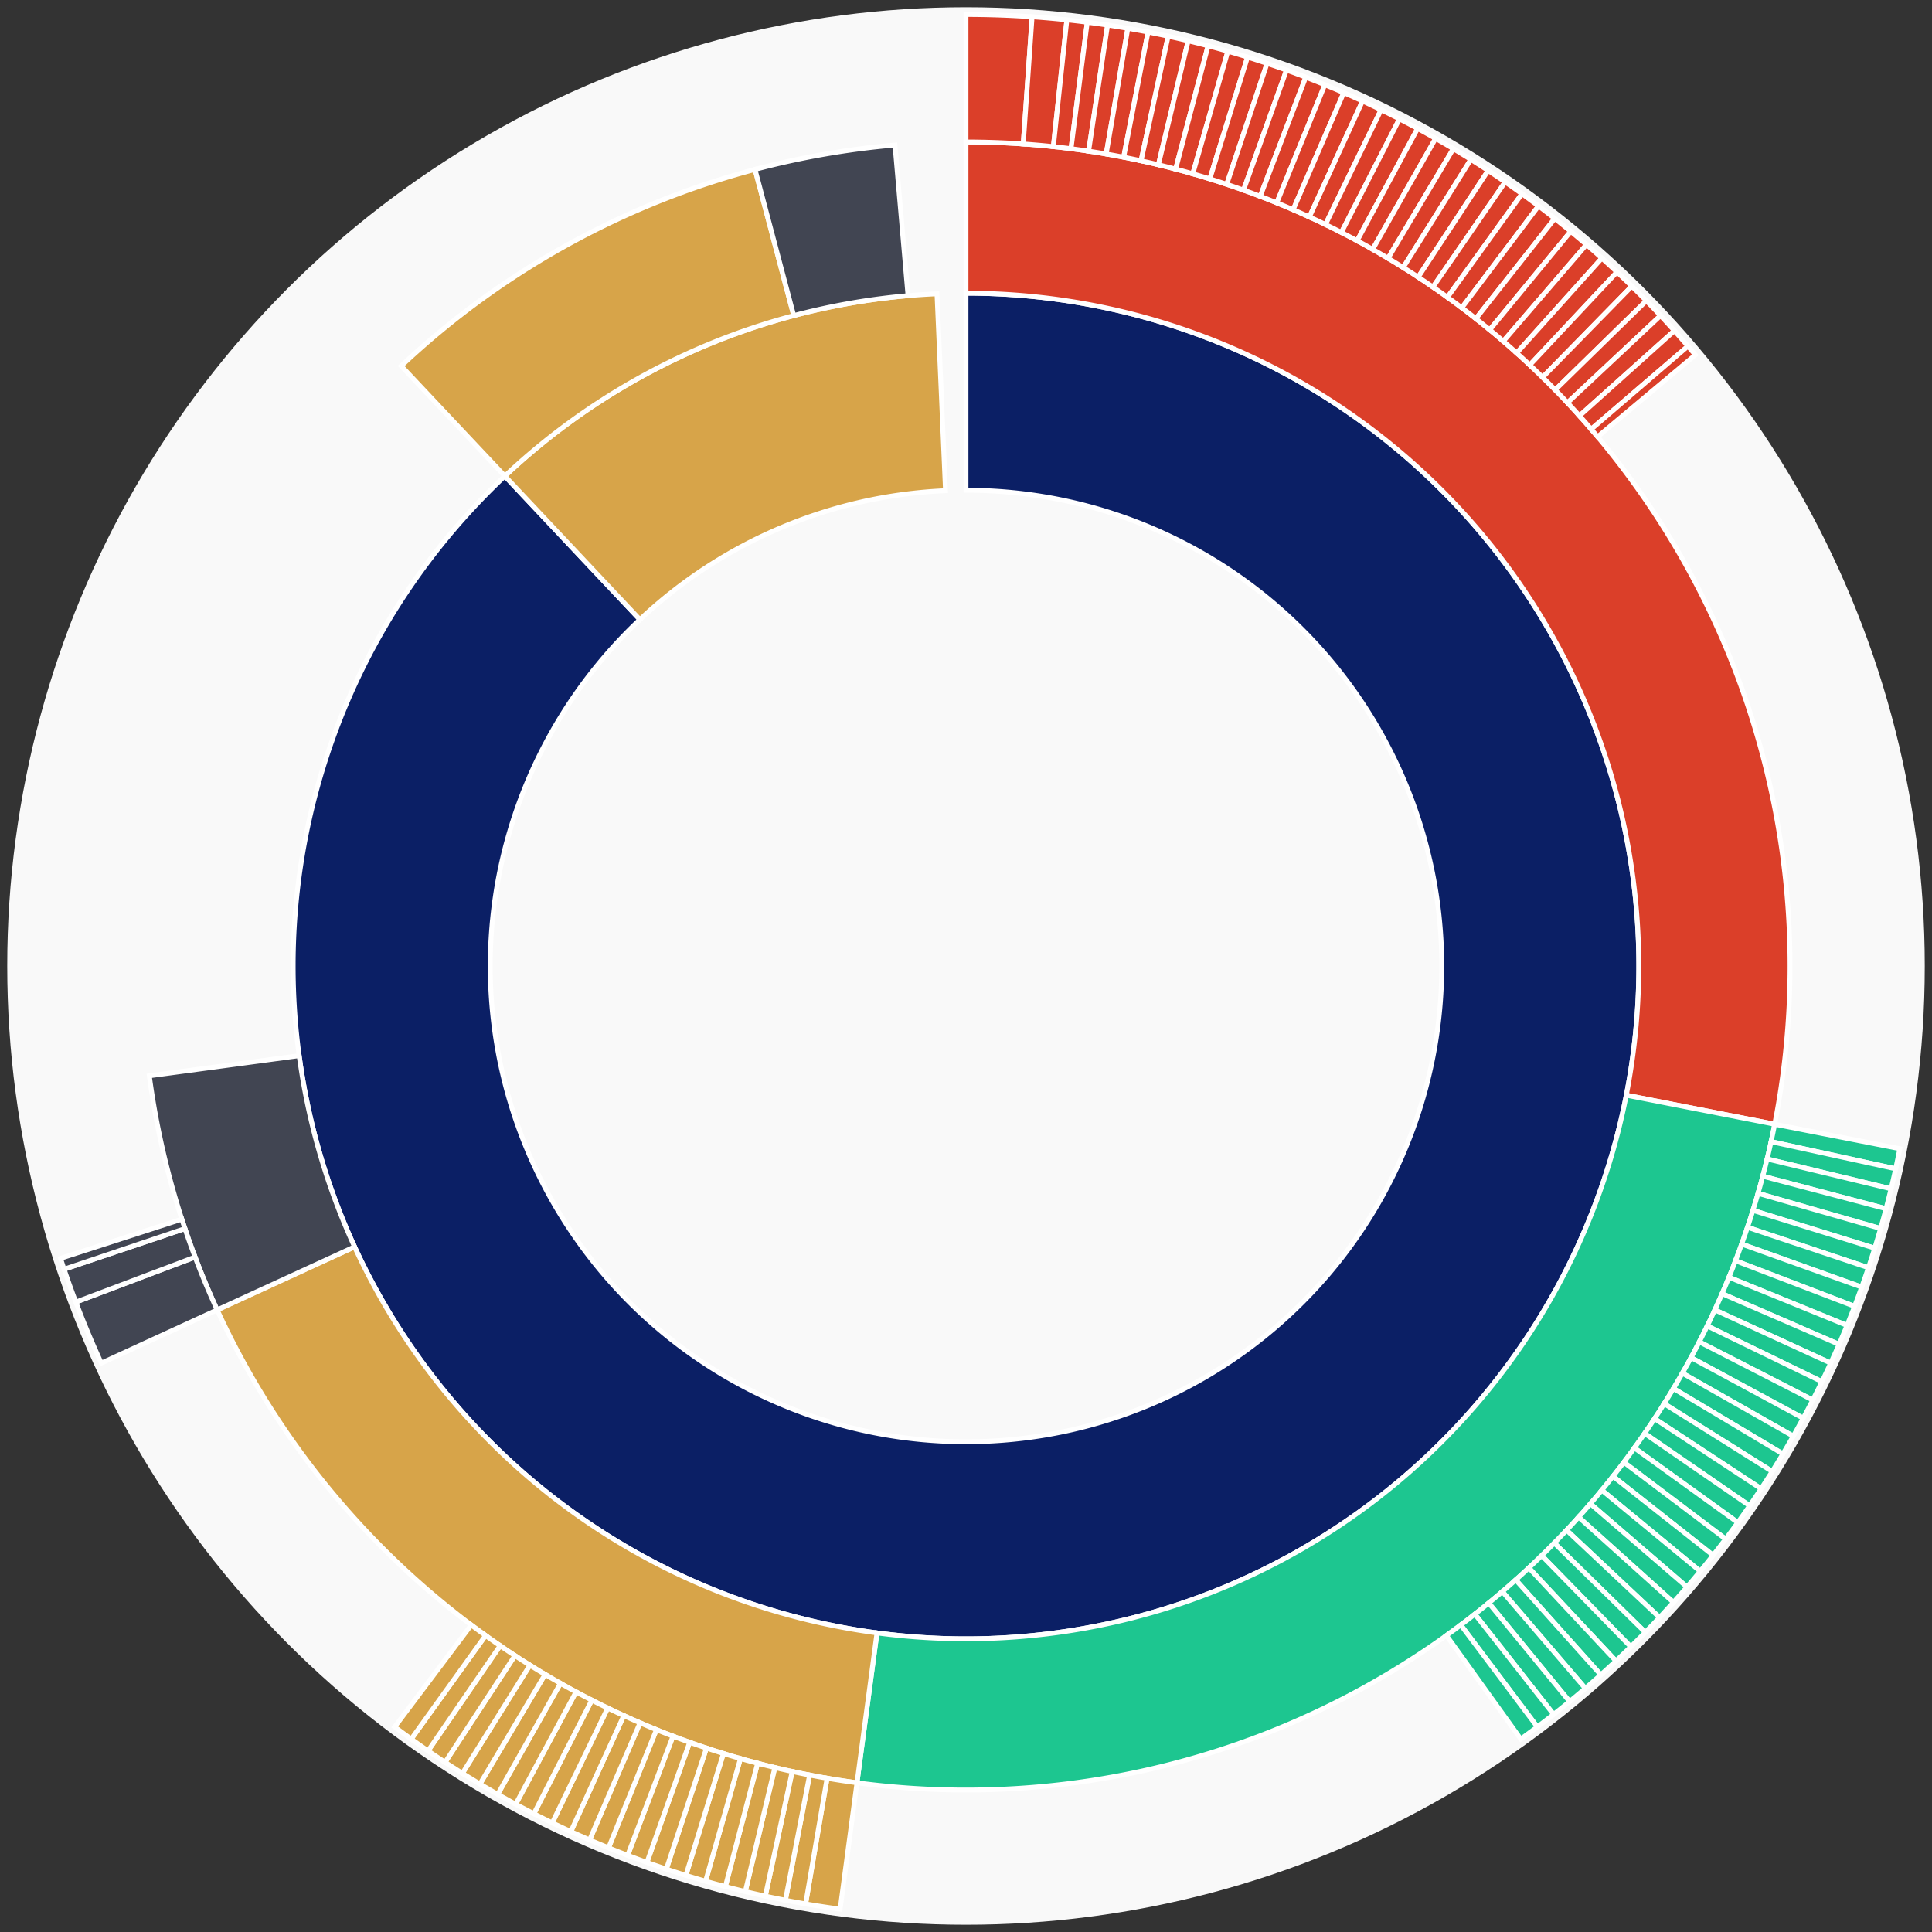 <svg xmlns="http://www.w3.org/2000/svg" width="400" height="400" id="block-7901164"><rect width="100%" height="100%" fill="#333333" stroke="none"/><g id="burst-container" transform="translate(200,200)"><circle r="197" style="fill: #f9f9f9; stroke: #f9f9f9; stroke-width: 3; opacity: 1;" id="circle-base"></circle><path display="none" d="M6.031385485800715e-15,-98.5A98.5,98.5,0,1,1,-6.031385485800715e-15,98.5A98.5,98.5,0,1,1,6.031385485800715e-15,-98.5Z" fill-rule="evenodd" id="p-type-root" style="stroke: #fff; opacity: 1;"></path><path d="M8.529667153919608e-15,-139.3A139.3,139.3,0,1,1,-95.475,-101.435L-67.511,-71.725A98.5,98.5,0,1,0,6.031385485800715e-15,-98.5Z" fill-rule="evenodd" style="fill: #0B1F65; stroke: #fff; opacity: 1;" id="p-type-data"></path><path d="M-95.475,-101.435A139.3,139.3,0,0,1,-6.009,-139.17L-4.249,-98.408A98.5,98.5,0,0,0,-67.511,-71.725Z" fill-rule="evenodd" style="fill: #D7A449; stroke: #fff; opacity: 1;" id="p-type-value"></path><path d="M1.0446666101440332e-14,-170.607A170.607,170.607,0,0,1,167.433,32.757L136.708,26.746A139.3,139.3,0,0,0,8.529667153919608e-15,-139.3Z" fill-rule="evenodd" style="fill: #DB3F29; stroke: #fff; opacity: 1;" id="p-type-functions"></path><path d="M167.433,32.757A170.607,170.607,0,0,1,-22.57,169.107L-18.428,138.076A139.3,139.3,0,0,0,136.708,26.746Z" fill-rule="evenodd" style="fill: #1DC690; stroke: #fff; opacity: 1;" id="p-type-logs"></path><path d="M-22.57,169.107A170.607,170.607,0,0,1,-155.037,71.205L-126.587,58.139A139.3,139.3,0,0,0,-18.428,138.076Z" fill-rule="evenodd" style="fill: #D7A449; stroke: #fff; opacity: 1;" id="p-type-tokenTransfers"></path><path d="M-155.037,71.205A170.607,170.607,0,0,1,-169.085,22.736L-138.058,18.564A139.3,139.3,0,0,0,-126.587,58.139Z" fill-rule="evenodd" style="fill: #414552; stroke: #fff; opacity: 1;" id="p-type-ether"></path><path d="M-116.932,-124.232A170.607,170.607,0,0,1,-43.679,-164.921L-35.664,-134.657A139.3,139.3,0,0,0,-95.475,-101.435Z" fill-rule="evenodd" style="fill: #D7A449; stroke: #fff; opacity: 1;" id="p-type-tokenTransfers"></path><path d="M-43.679,-164.921A170.607,170.607,0,0,1,-14.705,-169.972L-12.007,-138.782A139.3,139.3,0,0,0,-35.664,-134.657Z" fill-rule="evenodd" style="fill: #414552; stroke: #fff; opacity: 1;" id="p-type-ether"></path><path d="M1.206277097160143e-14,-197A197,197,0,0,1,13.686,-196.524L11.853,-170.195A170.607,170.607,0,0,0,1.0446666101440332e-14,-170.607Z" fill-rule="evenodd" style="fill: #DB3F29; stroke: #fff; opacity: 1;" id="p-type-functions"></path><path d="M13.686,-196.524A197,197,0,0,1,20.883,-195.89L18.086,-169.646A170.607,170.607,0,0,0,11.853,-170.195Z" fill-rule="evenodd" style="fill: #DB3F29; stroke: #fff; opacity: 1;" id="p-type-functions"></path><path d="M20.883,-195.89A197,197,0,0,1,25.105,-195.394L21.741,-169.216A170.607,170.607,0,0,0,18.086,-169.646Z" fill-rule="evenodd" style="fill: #DB3F29; stroke: #fff; opacity: 1;" id="p-type-functions"></path><path d="M25.105,-195.394A197,197,0,0,1,29.314,-194.807L25.387,-168.708A170.607,170.607,0,0,0,21.741,-169.216Z" fill-rule="evenodd" style="fill: #DB3F29; stroke: #fff; opacity: 1;" id="p-type-functions"></path><path d="M29.314,-194.807A197,197,0,0,1,33.51,-194.129L29.021,-168.121A170.607,170.607,0,0,0,25.387,-168.708Z" fill-rule="evenodd" style="fill: #DB3F29; stroke: #fff; opacity: 1;" id="p-type-functions"></path><path d="M33.51,-194.129A197,197,0,0,1,37.69,-193.361L32.641,-167.455A170.607,170.607,0,0,0,29.021,-168.121Z" fill-rule="evenodd" style="fill: #DB3F29; stroke: #fff; opacity: 1;" id="p-type-functions"></path><path d="M37.69,-193.361A197,197,0,0,1,41.853,-192.503L36.246,-166.712A170.607,170.607,0,0,0,32.641,-167.455Z" fill-rule="evenodd" style="fill: #DB3F29; stroke: #fff; opacity: 1;" id="p-type-functions"></path><path d="M41.853,-192.503A197,197,0,0,1,45.996,-191.555L39.834,-165.892A170.607,170.607,0,0,0,36.246,-166.712Z" fill-rule="evenodd" style="fill: #DB3F29; stroke: #fff; opacity: 1;" id="p-type-functions"></path><path d="M45.996,-191.555A197,197,0,0,1,50.118,-190.518L43.404,-164.994A170.607,170.607,0,0,0,39.834,-165.892Z" fill-rule="evenodd" style="fill: #DB3F29; stroke: #fff; opacity: 1;" id="p-type-functions"></path><path d="M50.118,-190.518A197,197,0,0,1,54.217,-189.393L46.953,-164.019A170.607,170.607,0,0,0,43.404,-164.994Z" fill-rule="evenodd" style="fill: #DB3F29; stroke: #fff; opacity: 1;" id="p-type-functions"></path><path d="M54.217,-189.393A197,197,0,0,1,58.29,-188.179L50.481,-162.968A170.607,170.607,0,0,0,46.953,-164.019Z" fill-rule="evenodd" style="fill: #DB3F29; stroke: #fff; opacity: 1;" id="p-type-functions"></path><path d="M58.29,-188.179A197,197,0,0,1,62.336,-186.877L53.985,-161.841A170.607,170.607,0,0,0,50.481,-162.968Z" fill-rule="evenodd" style="fill: #DB3F29; stroke: #fff; opacity: 1;" id="p-type-functions"></path><path d="M62.336,-186.877A197,197,0,0,1,66.353,-185.489L57.464,-160.638A170.607,170.607,0,0,0,53.985,-161.841Z" fill-rule="evenodd" style="fill: #DB3F29; stroke: #fff; opacity: 1;" id="p-type-functions"></path><path d="M66.353,-185.489A197,197,0,0,1,70.34,-184.015L60.916,-159.361A170.607,170.607,0,0,0,57.464,-160.638Z" fill-rule="evenodd" style="fill: #DB3F29; stroke: #fff; opacity: 1;" id="p-type-functions"></path><path d="M70.34,-184.015A197,197,0,0,1,74.293,-182.454L64.34,-158.01A170.607,170.607,0,0,0,60.916,-159.361Z" fill-rule="evenodd" style="fill: #DB3F29; stroke: #fff; opacity: 1;" id="p-type-functions"></path><path d="M74.293,-182.454A197,197,0,0,1,78.212,-180.809L67.734,-156.585A170.607,170.607,0,0,0,64.34,-158.01Z" fill-rule="evenodd" style="fill: #DB3F29; stroke: #fff; opacity: 1;" id="p-type-functions"></path><path d="M78.212,-180.809A197,197,0,0,1,82.095,-179.08L71.096,-155.087A170.607,170.607,0,0,0,67.734,-156.585Z" fill-rule="evenodd" style="fill: #DB3F29; stroke: #fff; opacity: 1;" id="p-type-functions"></path><path d="M82.095,-179.08A197,197,0,0,1,85.939,-177.267L74.425,-153.518A170.607,170.607,0,0,0,71.096,-155.087Z" fill-rule="evenodd" style="fill: #DB3F29; stroke: #fff; opacity: 1;" id="p-type-functions"></path><path d="M85.939,-177.267A197,197,0,0,1,89.743,-175.371L77.72,-151.876A170.607,170.607,0,0,0,74.425,-153.518Z" fill-rule="evenodd" style="fill: #DB3F29; stroke: #fff; opacity: 1;" id="p-type-functions"></path><path d="M89.743,-175.371A197,197,0,0,1,93.506,-173.395L80.978,-150.164A170.607,170.607,0,0,0,77.72,-151.876Z" fill-rule="evenodd" style="fill: #DB3F29; stroke: #fff; opacity: 1;" id="p-type-functions"></path><path d="M93.506,-173.395A197,197,0,0,1,97.225,-171.337L84.199,-148.382A170.607,170.607,0,0,0,80.978,-150.164Z" fill-rule="evenodd" style="fill: #DB3F29; stroke: #fff; opacity: 1;" id="p-type-functions"></path><path d="M97.225,-171.337A197,197,0,0,1,100.898,-169.2L87.381,-146.531A170.607,170.607,0,0,0,84.199,-148.382Z" fill-rule="evenodd" style="fill: #DB3F29; stroke: #fff; opacity: 1;" id="p-type-functions"></path><path d="M100.898,-169.2A197,197,0,0,1,104.525,-166.983L90.522,-144.612A170.607,170.607,0,0,0,87.381,-146.531Z" fill-rule="evenodd" style="fill: #DB3F29; stroke: #fff; opacity: 1;" id="p-type-functions"></path><path d="M104.525,-166.983A197,197,0,0,1,108.103,-164.69L93.62,-142.625A170.607,170.607,0,0,0,90.522,-144.612Z" fill-rule="evenodd" style="fill: #DB3F29; stroke: #fff; opacity: 1;" id="p-type-functions"></path><path d="M108.103,-164.69A197,197,0,0,1,111.631,-162.319L96.675,-140.572A170.607,170.607,0,0,0,93.62,-142.625Z" fill-rule="evenodd" style="fill: #DB3F29; stroke: #fff; opacity: 1;" id="p-type-functions"></path><path d="M111.631,-162.319A197,197,0,0,1,115.107,-159.873L99.686,-138.454A170.607,170.607,0,0,0,96.675,-140.572Z" fill-rule="evenodd" style="fill: #DB3F29; stroke: #fff; opacity: 1;" id="p-type-functions"></path><path d="M115.107,-159.873A197,197,0,0,1,118.529,-157.352L102.649,-136.271A170.607,170.607,0,0,0,99.686,-138.454Z" fill-rule="evenodd" style="fill: #DB3F29; stroke: #fff; opacity: 1;" id="p-type-functions"></path><path d="M118.529,-157.352A197,197,0,0,1,121.896,-154.759L105.565,-134.025A170.607,170.607,0,0,0,102.649,-136.271Z" fill-rule="evenodd" style="fill: #DB3F29; stroke: #fff; opacity: 1;" id="p-type-functions"></path><path d="M121.896,-154.759A197,197,0,0,1,125.207,-152.093L108.432,-131.716A170.607,170.607,0,0,0,105.565,-134.025Z" fill-rule="evenodd" style="fill: #DB3F29; stroke: #fff; opacity: 1;" id="p-type-functions"></path><path d="M125.207,-152.093A197,197,0,0,1,128.459,-149.356L111.249,-129.346A170.607,170.607,0,0,0,108.432,-131.716Z" fill-rule="evenodd" style="fill: #DB3F29; stroke: #fff; opacity: 1;" id="p-type-functions"></path><path d="M128.459,-149.356A197,197,0,0,1,131.651,-146.55L114.013,-126.916A170.607,170.607,0,0,0,111.249,-129.346Z" fill-rule="evenodd" style="fill: #DB3F29; stroke: #fff; opacity: 1;" id="p-type-functions"></path><path d="M131.651,-146.55A197,197,0,0,1,134.782,-143.676L116.725,-124.427A170.607,170.607,0,0,0,114.013,-126.916Z" fill-rule="evenodd" style="fill: #DB3F29; stroke: #fff; opacity: 1;" id="p-type-functions"></path><path d="M134.782,-143.676A197,197,0,0,1,137.85,-140.735L119.382,-121.88A170.607,170.607,0,0,0,116.725,-124.427Z" fill-rule="evenodd" style="fill: #DB3F29; stroke: #fff; opacity: 1;" id="p-type-functions"></path><path d="M137.85,-140.735A197,197,0,0,1,140.854,-137.728L121.984,-119.276A170.607,170.607,0,0,0,119.382,-121.88Z" fill-rule="evenodd" style="fill: #DB3F29; stroke: #fff; opacity: 1;" id="p-type-functions"></path><path d="M140.854,-137.728A197,197,0,0,1,143.793,-134.657L124.528,-116.617A170.607,170.607,0,0,0,121.984,-119.276Z" fill-rule="evenodd" style="fill: #DB3F29; stroke: #fff; opacity: 1;" id="p-type-functions"></path><path d="M143.793,-134.657A197,197,0,0,1,146.665,-131.524L127.015,-113.903A170.607,170.607,0,0,0,124.528,-116.617Z" fill-rule="evenodd" style="fill: #DB3F29; stroke: #fff; opacity: 1;" id="p-type-functions"></path><path d="M146.665,-131.524A197,197,0,0,1,149.468,-128.329L129.443,-111.136A170.607,170.607,0,0,0,127.015,-113.903Z" fill-rule="evenodd" style="fill: #DB3F29; stroke: #fff; opacity: 1;" id="p-type-functions"></path><path d="M149.468,-128.329A197,197,0,0,1,151.001,-126.521L130.771,-109.571A170.607,170.607,0,0,0,129.443,-111.136Z" fill-rule="evenodd" style="fill: #DB3F29; stroke: #fff; opacity: 1;" id="p-type-functions"></path><path d="M193.335,37.824A197,197,0,0,1,192.474,41.986L166.687,36.361A170.607,170.607,0,0,0,167.433,32.757Z" fill-rule="evenodd" style="fill: #1DC690; stroke: #fff; opacity: 1;" id="p-type-logs"></path><path d="M192.474,41.986A197,197,0,0,1,191.523,46.129L165.864,39.949A170.607,170.607,0,0,0,166.687,36.361Z" fill-rule="evenodd" style="fill: #1DC690; stroke: #fff; opacity: 1;" id="p-type-logs"></path><path d="M191.523,46.129A197,197,0,0,1,190.483,50.25L164.963,43.518A170.607,170.607,0,0,0,165.864,39.949Z" fill-rule="evenodd" style="fill: #1DC690; stroke: #fff; opacity: 1;" id="p-type-logs"></path><path d="M190.483,50.25A197,197,0,0,1,189.355,54.348L163.986,47.067A170.607,170.607,0,0,0,164.963,43.518Z" fill-rule="evenodd" style="fill: #1DC690; stroke: #fff; opacity: 1;" id="p-type-logs"></path><path d="M189.355,54.348A197,197,0,0,1,188.138,58.42L162.933,50.593A170.607,170.607,0,0,0,163.986,47.067Z" fill-rule="evenodd" style="fill: #1DC690; stroke: #fff; opacity: 1;" id="p-type-logs"></path><path d="M188.138,58.42A197,197,0,0,1,186.834,62.465L161.803,54.097A170.607,170.607,0,0,0,162.933,50.593Z" fill-rule="evenodd" style="fill: #1DC690; stroke: #fff; opacity: 1;" id="p-type-logs"></path><path d="M186.834,62.465A197,197,0,0,1,185.443,66.482L160.599,57.575A170.607,170.607,0,0,0,161.803,54.097Z" fill-rule="evenodd" style="fill: #1DC690; stroke: #fff; opacity: 1;" id="p-type-logs"></path><path d="M185.443,66.482A197,197,0,0,1,183.966,70.467L159.319,61.026A170.607,170.607,0,0,0,160.599,57.575Z" fill-rule="evenodd" style="fill: #1DC690; stroke: #fff; opacity: 1;" id="p-type-logs"></path><path d="M183.966,70.467A197,197,0,0,1,182.403,74.419L157.965,64.449A170.607,170.607,0,0,0,159.319,61.026Z" fill-rule="evenodd" style="fill: #1DC690; stroke: #fff; opacity: 1;" id="p-type-logs"></path><path d="M182.403,74.419A197,197,0,0,1,180.755,78.337L156.538,67.842A170.607,170.607,0,0,0,157.965,64.449Z" fill-rule="evenodd" style="fill: #1DC690; stroke: #fff; opacity: 1;" id="p-type-logs"></path><path d="M180.755,78.337A197,197,0,0,1,179.023,82.218L155.038,71.203A170.607,170.607,0,0,0,156.538,67.842Z" fill-rule="evenodd" style="fill: #1DC690; stroke: #fff; opacity: 1;" id="p-type-logs"></path><path d="M179.023,82.218A197,197,0,0,1,177.207,86.061L153.466,74.531A170.607,170.607,0,0,0,155.038,71.203Z" fill-rule="evenodd" style="fill: #1DC690; stroke: #fff; opacity: 1;" id="p-type-logs"></path><path d="M177.207,86.061A197,197,0,0,1,175.309,89.864L151.822,77.825A170.607,170.607,0,0,0,153.466,74.531Z" fill-rule="evenodd" style="fill: #1DC690; stroke: #fff; opacity: 1;" id="p-type-logs"></path><path d="M175.309,89.864A197,197,0,0,1,173.33,93.626L150.108,81.082A170.607,170.607,0,0,0,151.822,77.825Z" fill-rule="evenodd" style="fill: #1DC690; stroke: #fff; opacity: 1;" id="p-type-logs"></path><path d="M173.33,93.626A197,197,0,0,1,171.27,97.343L148.324,84.302A170.607,170.607,0,0,0,150.108,81.082Z" fill-rule="evenodd" style="fill: #1DC690; stroke: #fff; opacity: 1;" id="p-type-logs"></path><path d="M171.27,97.343A197,197,0,0,1,169.13,101.015L146.471,87.482A170.607,170.607,0,0,0,148.324,84.302Z" fill-rule="evenodd" style="fill: #1DC690; stroke: #fff; opacity: 1;" id="p-type-logs"></path><path d="M169.13,101.015A197,197,0,0,1,166.911,104.641L144.549,90.621A170.607,170.607,0,0,0,146.471,87.482Z" fill-rule="evenodd" style="fill: #1DC690; stroke: #fff; opacity: 1;" id="p-type-logs"></path><path d="M166.911,104.641A197,197,0,0,1,164.615,108.217L142.561,93.719A170.607,170.607,0,0,0,144.549,90.621Z" fill-rule="evenodd" style="fill: #1DC690; stroke: #fff; opacity: 1;" id="p-type-logs"></path><path d="M164.615,108.217A197,197,0,0,1,162.242,111.743L140.506,96.773A170.607,170.607,0,0,0,142.561,93.719Z" fill-rule="evenodd" style="fill: #1DC690; stroke: #fff; opacity: 1;" id="p-type-logs"></path><path d="M162.242,111.743A197,197,0,0,1,159.793,115.218L138.385,99.781A170.607,170.607,0,0,0,140.506,96.773Z" fill-rule="evenodd" style="fill: #1DC690; stroke: #fff; opacity: 1;" id="p-type-logs"></path><path d="M159.793,115.218A197,197,0,0,1,157.27,118.638L136.2,102.744A170.607,170.607,0,0,0,138.385,99.781Z" fill-rule="evenodd" style="fill: #1DC690; stroke: #fff; opacity: 1;" id="p-type-logs"></path><path d="M157.27,118.638A197,197,0,0,1,154.674,122.003L133.952,105.658A170.607,170.607,0,0,0,136.2,102.744Z" fill-rule="evenodd" style="fill: #1DC690; stroke: #fff; opacity: 1;" id="p-type-logs"></path><path d="M154.674,122.003A197,197,0,0,1,152.006,125.312L131.641,108.523A170.607,170.607,0,0,0,133.952,105.658Z" fill-rule="evenodd" style="fill: #1DC690; stroke: #fff; opacity: 1;" id="p-type-logs"></path><path d="M152.006,125.312A197,197,0,0,1,149.268,128.562L129.269,111.338A170.607,170.607,0,0,0,131.641,108.523Z" fill-rule="evenodd" style="fill: #1DC690; stroke: #fff; opacity: 1;" id="p-type-logs"></path><path d="M149.268,128.562A197,197,0,0,1,146.459,131.752L126.837,114.101A170.607,170.607,0,0,0,129.269,111.338Z" fill-rule="evenodd" style="fill: #1DC690; stroke: #fff; opacity: 1;" id="p-type-logs"></path><path d="M146.459,131.752A197,197,0,0,1,143.583,134.881L124.346,116.811A170.607,170.607,0,0,0,126.837,114.101Z" fill-rule="evenodd" style="fill: #1DC690; stroke: #fff; opacity: 1;" id="p-type-logs"></path><path d="M143.583,134.881A197,197,0,0,1,140.639,137.948L121.797,119.466A170.607,170.607,0,0,0,124.346,116.811Z" fill-rule="evenodd" style="fill: #1DC690; stroke: #fff; opacity: 1;" id="p-type-logs"></path><path d="M140.639,137.948A197,197,0,0,1,137.631,140.95L119.192,122.066A170.607,170.607,0,0,0,121.797,119.466Z" fill-rule="evenodd" style="fill: #1DC690; stroke: #fff; opacity: 1;" id="p-type-logs"></path><path d="M137.631,140.95A197,197,0,0,1,134.558,143.886L116.53,124.609A170.607,170.607,0,0,0,119.192,122.066Z" fill-rule="evenodd" style="fill: #1DC690; stroke: #fff; opacity: 1;" id="p-type-logs"></path><path d="M134.558,143.886A197,197,0,0,1,131.422,146.755L113.815,127.094A170.607,170.607,0,0,0,116.53,124.609Z" fill-rule="evenodd" style="fill: #1DC690; stroke: #fff; opacity: 1;" id="p-type-logs"></path><path d="M131.422,146.755A197,197,0,0,1,128.226,149.557L111.047,129.52A170.607,170.607,0,0,0,113.815,127.094Z" fill-rule="evenodd" style="fill: #1DC690; stroke: #fff; opacity: 1;" id="p-type-logs"></path><path d="M128.226,149.557A197,197,0,0,1,124.969,152.288L108.227,131.885A170.607,170.607,0,0,0,111.047,129.52Z" fill-rule="evenodd" style="fill: #1DC690; stroke: #fff; opacity: 1;" id="p-type-logs"></path><path d="M124.969,152.288A197,197,0,0,1,121.655,154.949L105.356,134.19A170.607,170.607,0,0,0,108.227,131.885Z" fill-rule="evenodd" style="fill: #1DC690; stroke: #fff; opacity: 1;" id="p-type-logs"></path><path d="M121.655,154.949A197,197,0,0,1,118.284,157.537L102.437,136.431A170.607,170.607,0,0,0,105.356,134.19Z" fill-rule="evenodd" style="fill: #1DC690; stroke: #fff; opacity: 1;" id="p-type-logs"></path><path d="M118.284,157.537A197,197,0,0,1,114.858,160.052L99.47,138.609A170.607,170.607,0,0,0,102.437,136.431Z" fill-rule="evenodd" style="fill: #1DC690; stroke: #fff; opacity: 1;" id="p-type-logs"></path><path d="M-26.062,195.268A197,197,0,0,1,-33.205,194.181L-28.756,168.166A170.607,170.607,0,0,0,-22.57,169.107Z" fill-rule="evenodd" style="fill: #D7A449; stroke: #fff; opacity: 1;" id="p-type-tokenTransfers"></path><path d="M-33.205,194.181A197,197,0,0,1,-37.386,193.42L-32.377,167.507A170.607,170.607,0,0,0,-28.756,168.166Z" fill-rule="evenodd" style="fill: #D7A449; stroke: #fff; opacity: 1;" id="p-type-tokenTransfers"></path><path d="M-37.386,193.42A197,197,0,0,1,-41.55,192.568L-35.984,166.769A170.607,170.607,0,0,0,-32.377,167.507Z" fill-rule="evenodd" style="fill: #D7A449; stroke: #fff; opacity: 1;" id="p-type-tokenTransfers"></path><path d="M-41.55,192.568A197,197,0,0,1,-45.695,191.627L-39.573,165.954A170.607,170.607,0,0,0,-35.984,166.769Z" fill-rule="evenodd" style="fill: #D7A449; stroke: #fff; opacity: 1;" id="p-type-tokenTransfers"></path><path d="M-45.695,191.627A197,197,0,0,1,-49.819,190.597L-43.144,165.062A170.607,170.607,0,0,0,-39.573,165.954Z" fill-rule="evenodd" style="fill: #D7A449; stroke: #fff; opacity: 1;" id="p-type-tokenTransfers"></path><path d="M-49.819,190.597A197,197,0,0,1,-53.919,189.478L-46.695,164.092A170.607,170.607,0,0,0,-43.144,165.062Z" fill-rule="evenodd" style="fill: #D7A449; stroke: #fff; opacity: 1;" id="p-type-tokenTransfers"></path><path d="M-53.919,189.478A197,197,0,0,1,-57.994,188.27L-50.224,163.047A170.607,170.607,0,0,0,-46.695,164.092Z" fill-rule="evenodd" style="fill: #D7A449; stroke: #fff; opacity: 1;" id="p-type-tokenTransfers"></path><path d="M-57.994,188.27A197,197,0,0,1,-62.042,186.975L-53.73,161.925A170.607,170.607,0,0,0,-50.224,163.047Z" fill-rule="evenodd" style="fill: #D7A449; stroke: #fff; opacity: 1;" id="p-type-tokenTransfers"></path><path d="M-62.042,186.975A197,197,0,0,1,-66.062,185.593L-57.211,160.729A170.607,170.607,0,0,0,-53.73,161.925Z" fill-rule="evenodd" style="fill: #D7A449; stroke: #fff; opacity: 1;" id="p-type-tokenTransfers"></path><path d="M-66.062,185.593A197,197,0,0,1,-70.05,184.125L-60.665,159.457A170.607,170.607,0,0,0,-57.211,160.729Z" fill-rule="evenodd" style="fill: #D7A449; stroke: #fff; opacity: 1;" id="p-type-tokenTransfers"></path><path d="M-70.05,184.125A197,197,0,0,1,-74.006,182.571L-64.091,158.111A170.607,170.607,0,0,0,-60.665,159.457Z" fill-rule="evenodd" style="fill: #D7A449; stroke: #fff; opacity: 1;" id="p-type-tokenTransfers"></path><path d="M-74.006,182.571A197,197,0,0,1,-77.928,180.932L-67.487,156.691A170.607,170.607,0,0,0,-64.091,158.111Z" fill-rule="evenodd" style="fill: #D7A449; stroke: #fff; opacity: 1;" id="p-type-tokenTransfers"></path><path d="M-77.928,180.932A197,197,0,0,1,-81.813,179.208L-70.852,155.199A170.607,170.607,0,0,0,-67.487,156.691Z" fill-rule="evenodd" style="fill: #D7A449; stroke: #fff; opacity: 1;" id="p-type-tokenTransfers"></path><path d="M-81.813,179.208A197,197,0,0,1,-85.66,177.402L-74.184,153.634A170.607,170.607,0,0,0,-70.852,155.199Z" fill-rule="evenodd" style="fill: #D7A449; stroke: #fff; opacity: 1;" id="p-type-tokenTransfers"></path><path d="M-85.66,177.402A197,197,0,0,1,-89.467,175.512L-77.481,151.998A170.607,170.607,0,0,0,-74.184,153.634Z" fill-rule="evenodd" style="fill: #D7A449; stroke: #fff; opacity: 1;" id="p-type-tokenTransfers"></path><path d="M-89.467,175.512A197,197,0,0,1,-93.233,173.541L-80.742,150.291A170.607,170.607,0,0,0,-77.481,151.998Z" fill-rule="evenodd" style="fill: #D7A449; stroke: #fff; opacity: 1;" id="p-type-tokenTransfers"></path><path d="M-93.233,173.541A197,197,0,0,1,-96.955,171.49L-83.966,148.514A170.607,170.607,0,0,0,-80.742,150.291Z" fill-rule="evenodd" style="fill: #D7A449; stroke: #fff; opacity: 1;" id="p-type-tokenTransfers"></path><path d="M-96.955,171.49A197,197,0,0,1,-100.632,169.358L-87.15,146.668A170.607,170.607,0,0,0,-83.966,148.514Z" fill-rule="evenodd" style="fill: #D7A449; stroke: #fff; opacity: 1;" id="p-type-tokenTransfers"></path><path d="M-100.632,169.358A197,197,0,0,1,-104.262,167.148L-90.294,144.754A170.607,170.607,0,0,0,-87.15,146.668Z" fill-rule="evenodd" style="fill: #D7A449; stroke: #fff; opacity: 1;" id="p-type-tokenTransfers"></path><path d="M-104.262,167.148A197,197,0,0,1,-107.844,164.859L-93.396,142.772A170.607,170.607,0,0,0,-90.294,144.754Z" fill-rule="evenodd" style="fill: #D7A449; stroke: #fff; opacity: 1;" id="p-type-tokenTransfers"></path><path d="M-107.844,164.859A197,197,0,0,1,-111.376,162.494L-96.454,140.724A170.607,170.607,0,0,0,-93.396,142.772Z" fill-rule="evenodd" style="fill: #D7A449; stroke: #fff; opacity: 1;" id="p-type-tokenTransfers"></path><path d="M-111.376,162.494A197,197,0,0,1,-114.855,160.054L-99.468,138.611A170.607,170.607,0,0,0,-96.454,140.724Z" fill-rule="evenodd" style="fill: #D7A449; stroke: #fff; opacity: 1;" id="p-type-tokenTransfers"></path><path d="M-114.855,160.054A197,197,0,0,1,-118.282,157.539L-102.435,136.433A170.607,170.607,0,0,0,-99.468,138.611Z" fill-rule="evenodd" style="fill: #D7A449; stroke: #fff; opacity: 1;" id="p-type-tokenTransfers"></path><path d="M-179.022,82.221A197,197,0,0,1,-184.301,69.585L-159.61,60.262A170.607,170.607,0,0,0,-155.037,71.205Z" fill-rule="evenodd" style="fill: #414552; stroke: #fff; opacity: 1;" id="p-type-ether"></path><path d="M-184.301,69.585A197,197,0,0,1,-186.729,62.78L-161.712,54.369A170.607,170.607,0,0,0,-159.61,60.262Z" fill-rule="evenodd" style="fill: #414552; stroke: #fff; opacity: 1;" id="p-type-ether"></path><path d="M-186.729,62.78A197,197,0,0,1,-187.471,60.529L-162.354,52.419A170.607,170.607,0,0,0,-161.712,54.369Z" fill-rule="evenodd" style="fill: #414552; stroke: #fff; opacity: 1;" id="p-type-ether"></path></g></svg>
